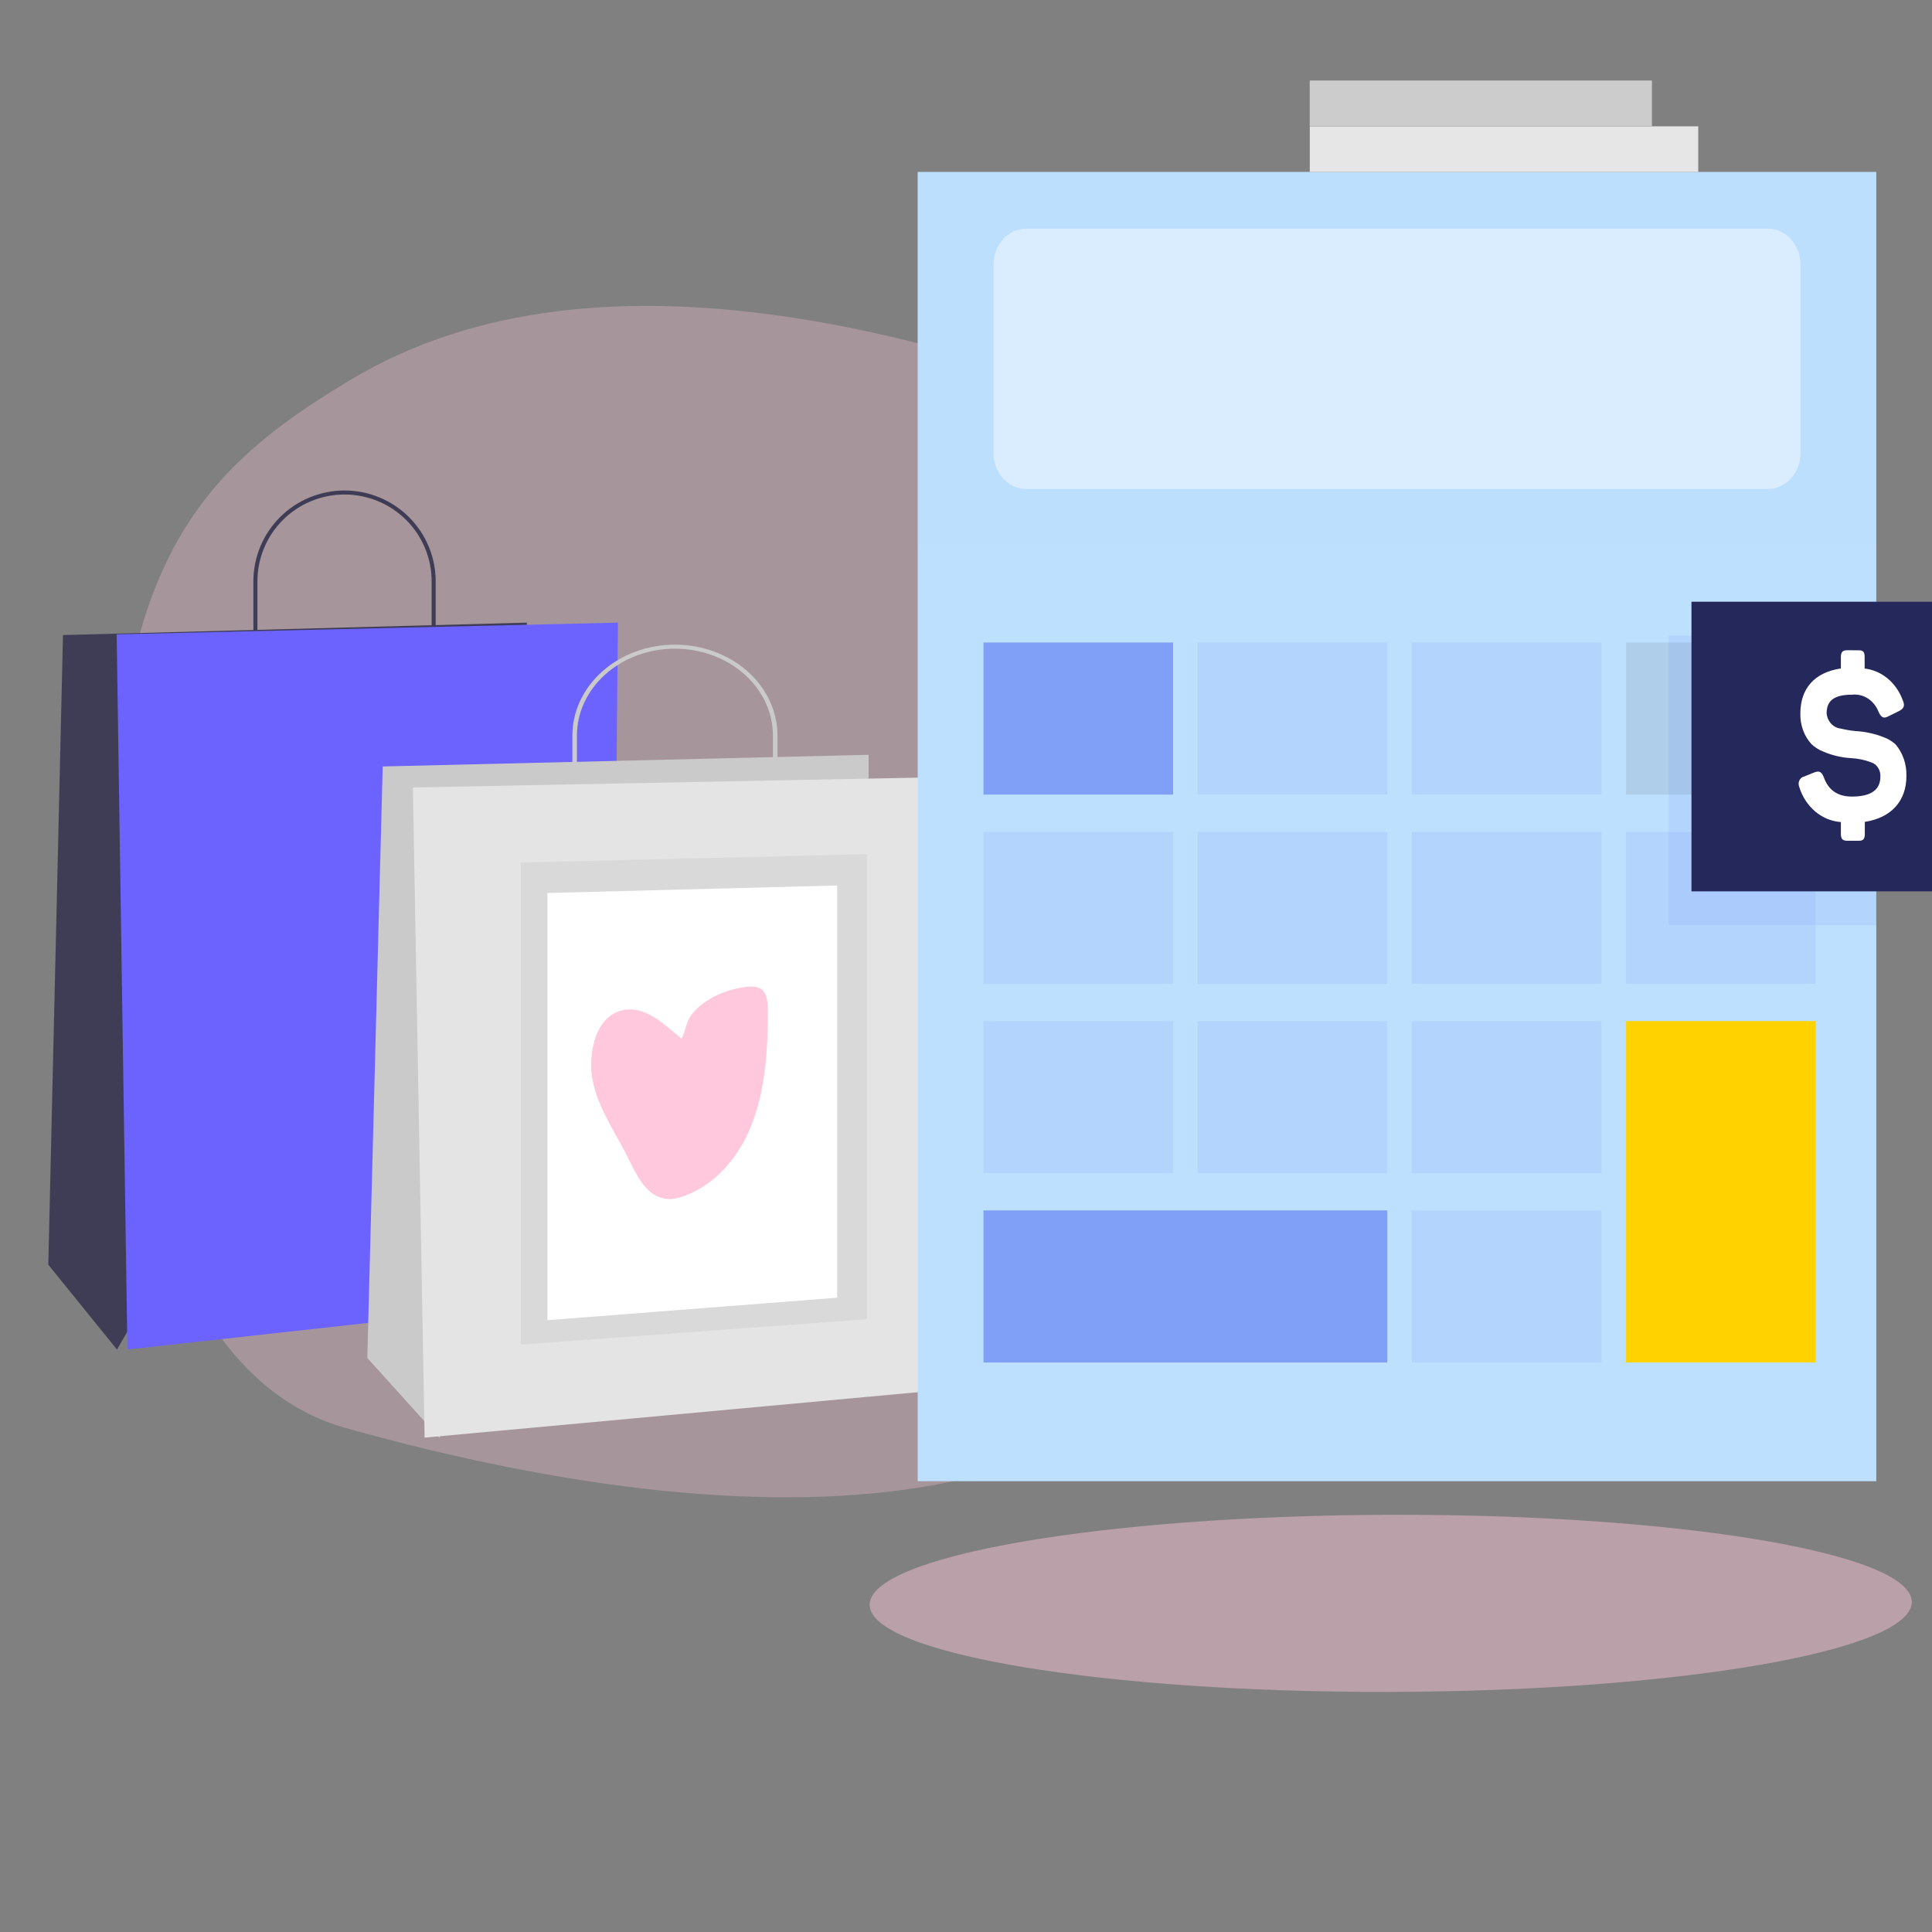 <svg width="120" height="120" viewBox="0 0 120 120" fill="none" xmlns="http://www.w3.org/2000/svg">
<rect x="0" y="0" width="120" height="120" fill="#808080" stroke="none"/>
<g clip-path="url(#clip0_1_2)">
<path opacity="0.45" d="M86.395 105.087C104.269 105.039 118.753 102.538 118.745 99.5C118.737 96.462 104.24 94.039 86.365 94.087C68.49 94.135 54.007 96.637 54.015 99.675C54.023 102.712 68.52 105.135 86.395 105.087Z" fill="#FFC8DD"/>
<path opacity="0.3" d="M21.86 23.541C13.845 28.323 8.427 33.286 7.255 47.933C6.267 60.29 7.59 84.812 21.485 88.701C48.522 96.272 73.648 95.221 78.515 74.269C83.503 52.784 85.044 30.601 69.9 25.305C59.187 21.558 37.513 14.206 21.86 23.541Z" fill="#FFC8DD"/>
<path d="M27.061 40.041H15.738V36.107C15.738 34.61 16.334 33.175 17.396 32.117C18.458 31.059 19.898 30.465 21.399 30.465C22.901 30.465 24.341 31.059 25.402 32.117C26.464 33.175 27.061 34.61 27.061 36.107V40.041ZM15.989 39.791H26.81V36.107C26.81 34.676 26.24 33.305 25.225 32.294C24.21 31.283 22.834 30.715 21.399 30.715C19.964 30.715 18.588 31.283 17.573 32.294C16.559 33.305 15.989 34.676 15.989 36.107V39.791Z" fill="#3F3D56"/>
<path d="M32.722 40.217V38.673L3.912 39.445L3 78.553L7.264 83.82L32.722 40.217Z" fill="#3F3D56"/>
<path d="M38.383 38.673L7.246 39.4L7.913 83.82L37.962 80.499L38.383 38.673Z" fill="#6C63FF"/>
<path d="M48.29 49.618H35.552V45.683C35.552 44.187 36.223 42.752 37.418 41.694C38.612 40.636 40.232 40.041 41.921 40.041C43.611 40.041 45.23 40.636 46.425 41.694C47.619 42.752 48.29 44.187 48.29 45.683L48.29 49.618ZM35.834 49.368H48.008V45.683C48.008 44.253 47.367 42.882 46.225 41.87C45.084 40.859 43.536 40.291 41.921 40.291C40.307 40.291 38.759 40.859 37.617 41.87C36.476 42.882 35.834 44.253 35.834 45.683V49.368Z" fill="#CACACA"/>
<path d="M53.952 48.332V46.882L23.77 47.607L22.814 84.345L27.281 89.293L53.952 48.332Z" fill="#CACACA"/>
<path d="M59.613 48.25L25.645 48.911L26.373 89.293L59.153 86.273L59.613 48.25Z" fill="#E4E4E4"/>
<path d="M32.355 53.576L53.847 53.05V81.939L32.355 83.515V53.576Z" fill="#D9D9D9"/>
<path d="M34 55.465L52 55V80.603L34 82V55.465Z" fill="white"/>
<path d="M38.935 62.705C40.256 62.577 41.441 63.792 42.33 64.517C42.591 64.03 42.608 63.471 42.96 63.017C43.754 61.993 45.217 61.4 46.475 61.286C47.741 61.172 47.69 62.15 47.688 63.151C47.682 65.844 47.42 68.904 45.997 71.258C45.222 72.541 44.068 73.676 42.656 74.225C41.961 74.496 41.394 74.609 40.719 74.249C39.791 73.754 39.277 72.409 38.822 71.55C38.061 70.113 37.028 68.546 36.775 66.909C36.548 65.433 36.962 62.896 38.935 62.705Z" fill="#FFC8DD"/>
<path d="M116.539 10.679H57V92H116.539V10.679Z" fill="#BDE0FE"/>
<path opacity="0.08" d="M116.539 10.679H57V22.288V33.896H116.539V10.679Z" fill="#BDE0FE"/>
<path opacity="0.44" d="M109.805 14.203H63.738C62.619 14.203 61.712 15.201 61.712 16.432V28.143C61.712 29.374 62.619 30.372 63.738 30.372H109.805C110.924 30.372 111.831 29.374 111.831 28.143V16.432C111.831 15.201 110.924 14.203 109.805 14.203Z" fill="white"/>
<path opacity="0.5" d="M72.863 39.908H61.085V49.355H72.863V39.908Z" fill="#4361EE"/>
<path opacity="0.08" d="M86.165 39.908H74.386V49.355H86.165V39.908Z" fill="#4361EE"/>
<path opacity="0.08" d="M99.47 39.908H87.692V49.355H99.47V39.908Z" fill="#4361EE"/>
<path opacity="0.08" d="M112.776 39.908H100.998V49.355H112.776V39.908Z" fill="black"/>
<path opacity="0.08" d="M72.863 51.664H61.085V61.111H72.863V51.664Z" fill="#4361EE"/>
<path opacity="0.08" d="M86.165 51.664H74.386V61.111H86.165V51.664Z" fill="#4361EE"/>
<path opacity="0.08" d="M99.47 51.664H87.692V61.111H99.47V51.664Z" fill="#4361EE"/>
<path opacity="0.08" d="M112.776 51.664H100.998V61.111H112.776V51.664Z" fill="#4361EE"/>
<path opacity="0.08" d="M72.863 63.421H61.085V72.867H72.863V63.421Z" fill="#4361EE"/>
<path opacity="0.08" d="M86.165 63.421H74.386V72.867H86.165V63.421Z" fill="#4361EE"/>
<path opacity="0.08" d="M99.47 63.421H87.692V72.867H99.47V63.421Z" fill="#4361EE"/>
<path opacity="0.5" d="M86.165 75.181H61.085V84.628H86.165V75.181Z" fill="#4361EE"/>
<path opacity="0.08" d="M99.47 75.181H87.692V84.628H99.47V75.181Z" fill="#4361EE"/>
<path d="M112.776 63.421H100.998V84.624H112.776V63.421Z" fill="#FFD200"/>
<path opacity="0.08" d="M116.543 39.478H103.647V57.465H116.543V39.478Z" fill="#4361EE"/>
<path d="M125 37.375H105.06V55.363H125V37.375Z" fill="#24285B"/>
<path d="M115.447 40.391C115.742 40.391 115.816 40.505 115.816 40.83V41.524C116.335 41.584 116.83 41.798 117.247 42.144C117.664 42.49 117.987 42.955 118.181 43.489C118.333 43.825 118.27 44.012 117.923 44.179L117.292 44.491C116.997 44.645 116.857 44.577 116.691 44.236C116.558 43.884 116.327 43.589 116.031 43.393C115.735 43.197 115.389 43.111 115.045 43.148C113.938 43.148 113.455 43.501 113.455 44.309C113.48 44.555 113.581 44.784 113.743 44.956C113.905 45.129 114.116 45.234 114.34 45.254C114.644 45.329 114.952 45.38 115.263 45.409C115.845 45.441 116.42 45.566 116.971 45.778C117.248 45.875 117.505 46.028 117.731 46.229C117.958 46.492 118.134 46.803 118.251 47.142C118.367 47.482 118.421 47.843 118.41 48.206C118.41 49.748 117.473 50.796 115.827 51.047V51.782C115.827 52.107 115.739 52.221 115.458 52.221H114.739C114.443 52.221 114.34 52.107 114.34 51.782V51.059C113.762 51.019 113.208 50.791 112.748 50.404C112.288 50.016 111.943 49.487 111.757 48.884C111.73 48.821 111.715 48.751 111.716 48.681C111.716 48.611 111.731 48.542 111.76 48.479C111.788 48.416 111.83 48.362 111.88 48.319C111.931 48.277 111.99 48.248 112.052 48.234L112.683 47.978C113.004 47.852 113.145 47.938 113.285 48.291C113.57 49.081 114.148 49.476 115.019 49.476C116.203 49.476 116.794 49.07 116.794 48.234C116.803 48.041 116.754 47.85 116.654 47.691C116.554 47.532 116.408 47.415 116.24 47.357C115.83 47.2 115.401 47.109 114.967 47.089C114.378 47.054 113.798 46.917 113.248 46.683C112.978 46.578 112.729 46.42 112.51 46.217C112.283 45.967 112.104 45.668 111.986 45.339C111.868 45.01 111.813 44.658 111.824 44.304C111.824 42.778 112.698 41.759 114.34 41.52V40.825C114.34 40.501 114.443 40.387 114.739 40.387L115.447 40.391Z" fill="white"/>
<path d="M81.353 10.679L105.481 10.679V7.846L81.353 7.846V10.679Z" fill="#E6E6E6"/>
<path d="M81.349 7.834L102.603 7.834V5L81.349 5V7.834Z" fill="#CCCCCC"/>
</g>
<defs>
<clipPath id="clip0_1_2">
<rect width="120" height="120" fill="white"/>
</clipPath>
</defs>
</svg>
